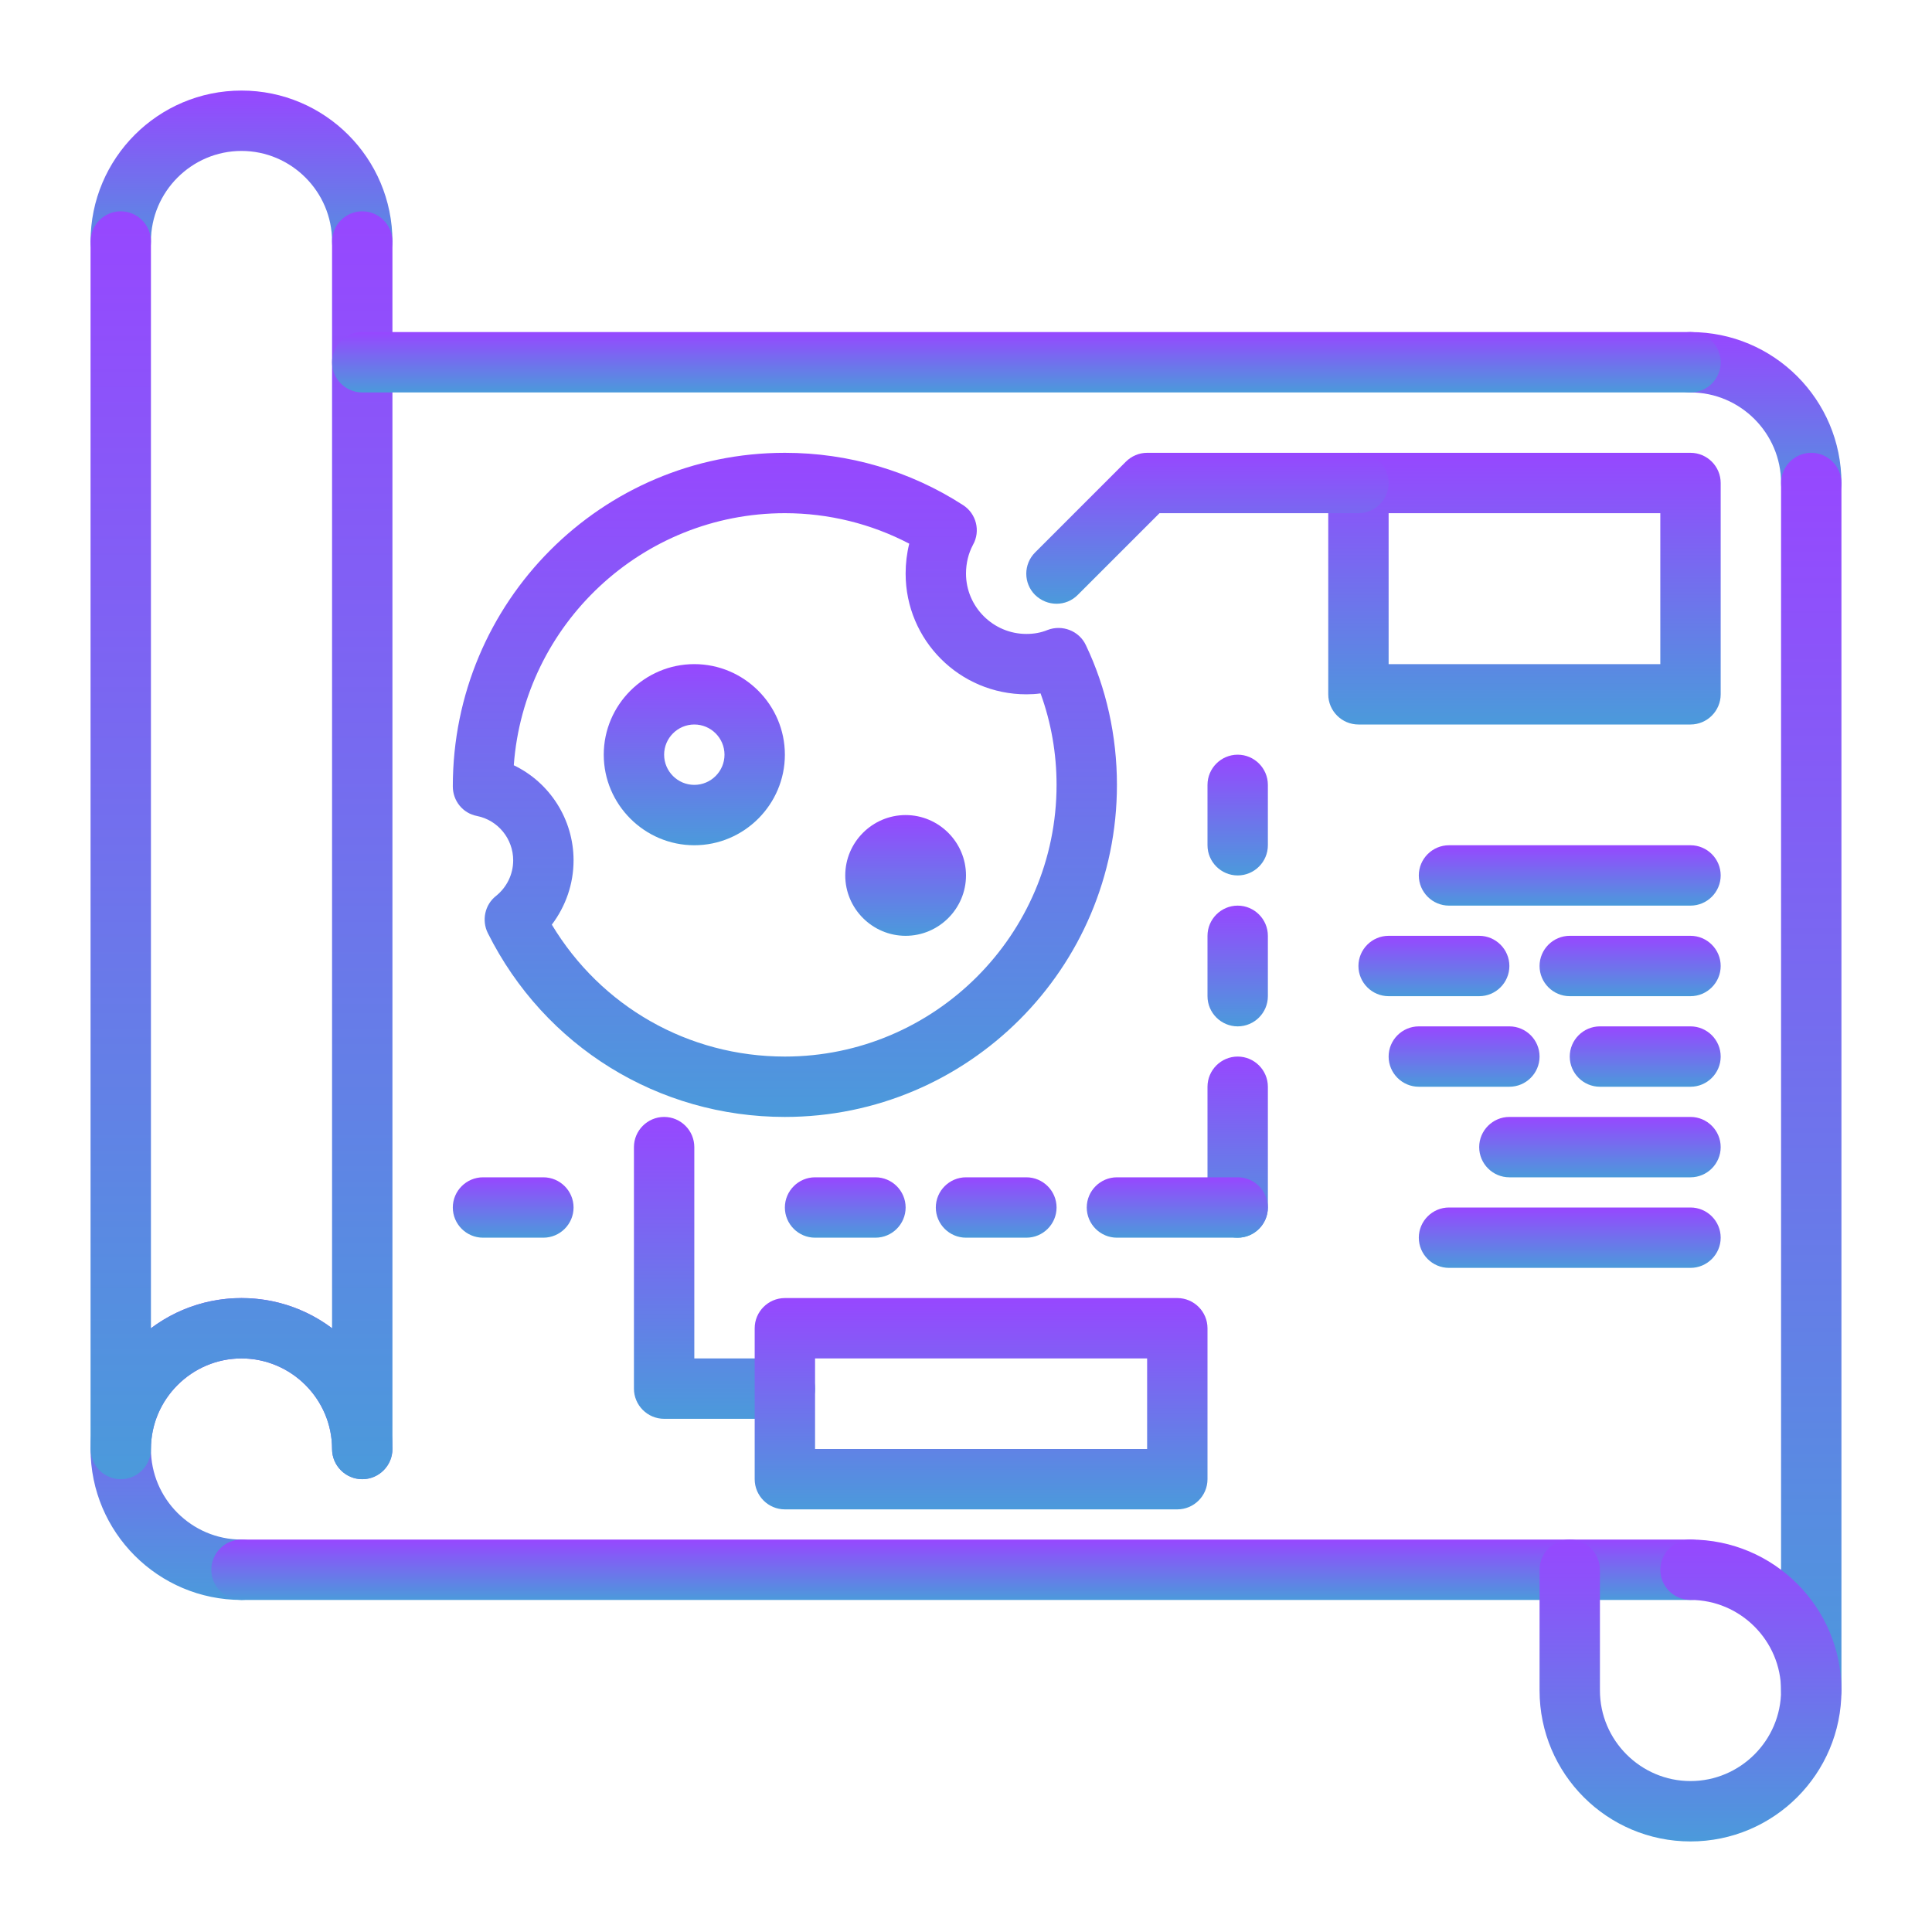 <svg width="80" height="80" viewBox="0 0 80 80" fill="none" xmlns="http://www.w3.org/2000/svg">
<path d="M10 66.25C6.55 66.25 3.75 63.45 3.75 60C3.75 56.55 6.55 53.75 10 53.75C13.45 53.75 16.25 56.55 16.25 60C16.25 60.688 15.688 61.25 15 61.25C14.312 61.25 13.75 60.688 13.75 60C13.75 57.938 12.062 56.25 10 56.25C7.938 56.25 6.25 57.938 6.25 60C6.25 62.062 7.938 63.75 10 63.75C10.688 63.75 11.25 64.312 11.25 65C11.25 65.688 10.688 66.25 10 66.25Z" fill="url(#paint0_linear_1807_3948)"/>
<path d="M75 21.25C74.312 21.25 73.75 20.688 73.75 20C73.75 17.938 72.062 16.25 70 16.25C69.312 16.25 68.75 15.688 68.75 15C68.75 14.312 69.312 13.75 70 13.75C73.45 13.75 76.25 16.55 76.25 20C76.25 20.688 75.688 21.25 75 21.25Z" fill="url(#paint1_linear_1807_3948)"/>
<path d="M15 11.25C14.312 11.25 13.75 10.688 13.75 10C13.75 7.938 12.062 6.25 10 6.25C7.938 6.25 6.25 7.938 6.25 10C6.25 10.688 5.688 11.25 5 11.25C4.312 11.25 3.75 10.688 3.75 10C3.75 6.55 6.55 3.75 10 3.75C13.45 3.75 16.25 6.55 16.25 10C16.25 10.688 15.688 11.25 15 11.25Z" fill="url(#paint2_linear_1807_3948)"/>
<path d="M15 61.25C14.312 61.25 13.75 60.688 13.75 60C13.75 57.938 12.062 56.25 10 56.25C7.938 56.25 6.25 57.938 6.25 60C6.25 60.688 5.688 61.25 5 61.25C4.312 61.25 3.75 60.688 3.75 60V10C3.75 9.312 4.312 8.75 5 8.75C5.688 8.75 6.25 9.312 6.25 10V55C7.3 54.212 8.6 53.75 10 53.75C11.4 53.75 12.7 54.212 13.75 55V10C13.75 9.312 14.312 8.75 15 8.75C15.688 8.75 16.25 9.312 16.25 10V60C16.25 60.688 15.688 61.25 15 61.25Z" fill="url(#paint3_linear_1807_3948)"/>
<path d="M70 66.25H10C9.312 66.25 8.75 65.688 8.75 65C8.75 64.312 9.312 63.75 10 63.75H70C70.688 63.75 71.25 64.312 71.25 65C71.25 65.688 70.688 66.25 70 66.25Z" fill="url(#paint4_linear_1807_3948)"/>
<path d="M75 71.25C74.312 71.25 73.75 70.688 73.75 70V20C73.75 19.312 74.312 18.75 75 18.75C75.688 18.75 76.25 19.312 76.25 20V70C76.25 70.688 75.688 71.25 75 71.25Z" fill="url(#paint5_linear_1807_3948)"/>
<path d="M70 16.25H15C14.312 16.25 13.75 15.688 13.75 15C13.75 14.312 14.312 13.75 15 13.75H70C70.688 13.75 71.25 14.312 71.25 15C71.25 15.688 70.688 16.25 70 16.25Z" fill="url(#paint6_linear_1807_3948)"/>
<path d="M70 76.25C66.55 76.25 63.75 73.45 63.75 70V65C63.75 64.312 64.312 63.75 65 63.75C65.688 63.75 66.25 64.312 66.25 65V70C66.25 72.062 67.938 73.75 70 73.75C72.062 73.75 73.75 72.062 73.75 70C73.75 67.938 72.062 66.25 70 66.25C69.312 66.25 68.75 65.688 68.75 65C68.75 64.312 69.312 63.75 70 63.75C73.45 63.75 76.25 66.55 76.25 70C76.25 73.45 73.45 76.25 70 76.25Z" fill="url(#paint7_linear_1807_3948)"/>
<path d="M32.5 46.25C27.262 46.25 22.55 43.337 20.2 38.638C19.938 38.112 20.075 37.462 20.538 37.1C20.988 36.737 21.25 36.2 21.25 35.625C21.25 34.737 20.625 33.962 19.75 33.788C19.163 33.675 18.75 33.163 18.75 32.562C18.75 24.913 24.913 18.75 32.5 18.75C35.138 18.75 37.688 19.5 39.875 20.913C40.425 21.262 40.612 21.988 40.288 22.562C40.1 22.913 40 23.325 40 23.75C40 25.125 41.125 26.25 42.5 26.25C42.812 26.25 43.1 26.2 43.375 26.087C43.987 25.85 44.688 26.125 44.962 26.712C45.812 28.488 46.25 30.488 46.25 32.5C46.25 40.087 40.087 46.25 32.5 46.25ZM22.85 38.288C24.887 41.675 28.5 43.75 32.5 43.75C38.7 43.75 43.75 38.7 43.75 32.5C43.75 31.2 43.525 29.913 43.087 28.712C42.9 28.738 42.7 28.75 42.5 28.75C39.737 28.75 37.5 26.512 37.5 23.75C37.5 23.325 37.55 22.913 37.65 22.512C36.075 21.688 34.312 21.25 32.5 21.25C26.575 21.25 21.7 25.863 21.275 31.688C22.762 32.4 23.75 33.925 23.75 35.625C23.75 36.6 23.425 37.525 22.85 38.288Z" fill="url(#paint8_linear_1807_3948)"/>
<path d="M28.75 35C26.688 35 25 33.312 25 31.25C25 29.188 26.688 27.5 28.75 27.5C30.812 27.5 32.5 29.188 32.5 31.25C32.5 33.312 30.812 35 28.75 35ZM28.75 30C28.062 30 27.5 30.562 27.5 31.25C27.5 31.938 28.062 32.5 28.75 32.5C29.438 32.5 30 31.938 30 31.25C30 30.562 29.438 30 28.75 30Z" fill="url(#paint9_linear_1807_3948)"/>
<path d="M37.5 38.75C36.125 38.75 35 37.625 35 36.25C35 34.875 36.125 33.75 37.5 33.75C38.875 33.75 40 34.875 40 36.25C40 37.625 38.875 38.75 37.5 38.75Z" fill="url(#paint10_linear_1807_3948)"/>
<path d="M51.25 36.25C50.562 36.25 50 35.688 50 35V32.5C50 31.812 50.562 31.25 51.25 31.25C51.938 31.25 52.5 31.812 52.5 32.5V35C52.5 35.688 51.938 36.25 51.25 36.25Z" fill="url(#paint11_linear_1807_3948)"/>
<path d="M51.25 42.5C50.562 42.5 50 41.938 50 41.25V38.75C50 38.062 50.562 37.5 51.25 37.5C51.938 37.5 52.5 38.062 52.5 38.75V41.25C52.5 41.938 51.938 42.5 51.25 42.5Z" fill="url(#paint12_linear_1807_3948)"/>
<path d="M51.25 51.25C50.562 51.25 50 50.688 50 50V45C50 44.312 50.562 43.75 51.25 43.75C51.938 43.75 52.5 44.312 52.5 45V50C52.5 50.688 51.938 51.25 51.25 51.25Z" fill="url(#paint13_linear_1807_3948)"/>
<path d="M51.25 51.25H46.25C45.562 51.25 45 50.688 45 50C45 49.312 45.562 48.75 46.25 48.75H51.25C51.938 48.75 52.5 49.312 52.5 50C52.5 50.688 51.938 51.25 51.25 51.25Z" fill="url(#paint14_linear_1807_3948)"/>
<path d="M42.5 51.25H40C39.312 51.25 38.75 50.688 38.75 50C38.75 49.312 39.312 48.75 40 48.75H42.5C43.188 48.75 43.75 49.312 43.75 50C43.75 50.688 43.188 51.25 42.5 51.25Z" fill="url(#paint15_linear_1807_3948)"/>
<path d="M36.25 51.25H33.75C33.062 51.25 32.5 50.688 32.5 50C32.5 49.312 33.062 48.75 33.75 48.75H36.25C36.938 48.75 37.5 49.312 37.5 50C37.5 50.688 36.938 51.25 36.25 51.25Z" fill="url(#paint16_linear_1807_3948)"/>
<path d="M22.5 51.25H20C19.312 51.25 18.75 50.688 18.75 50C18.75 49.312 19.312 48.75 20 48.75H22.5C23.188 48.75 23.75 49.312 23.75 50C23.75 50.688 23.188 51.25 22.5 51.25Z" fill="url(#paint17_linear_1807_3948)"/>
<path d="M70 30H56.25C55.562 30 55 29.438 55 28.75V20C55 19.312 55.562 18.75 56.25 18.75H70C70.688 18.75 71.25 19.312 71.25 20V28.75C71.25 29.438 70.688 30 70 30ZM57.5 27.5H68.75V21.25H57.5V27.5Z" fill="url(#paint18_linear_1807_3948)"/>
<path d="M43.749 25C43.424 25 43.112 24.875 42.862 24.637C42.374 24.15 42.374 23.363 42.862 22.875L46.612 19.125C46.849 18.887 47.162 18.75 47.499 18.75H56.249C56.937 18.75 57.499 19.312 57.499 20C57.499 20.688 56.937 21.25 56.249 21.25H48.012L44.624 24.637C44.387 24.875 44.074 25 43.749 25Z" fill="url(#paint19_linear_1807_3948)"/>
<path d="M32.5 58.75H27.5C26.812 58.75 26.25 58.188 26.25 57.5V47.5C26.25 46.812 26.812 46.25 27.5 46.25C28.188 46.25 28.75 46.812 28.75 47.5V56.25H32.5C33.188 56.25 33.75 56.812 33.75 57.5C33.75 58.188 33.188 58.75 32.5 58.75Z" fill="url(#paint20_linear_1807_3948)"/>
<path d="M48.75 62.5H32.5C31.812 62.5 31.25 61.938 31.25 61.25V55C31.25 54.312 31.812 53.75 32.5 53.75H48.75C49.438 53.75 50 54.312 50 55V61.25C50 61.938 49.438 62.5 48.75 62.5ZM33.75 60H47.5V56.25H33.75V60Z" fill="url(#paint21_linear_1807_3948)"/>
<path d="M70 37.5H60C59.312 37.5 58.75 36.938 58.75 36.25C58.75 35.562 59.312 35 60 35H70C70.688 35 71.25 35.562 71.25 36.25C71.25 36.938 70.688 37.5 70 37.5Z" fill="url(#paint22_linear_1807_3948)"/>
<path d="M61.25 41.25H57.5C56.812 41.25 56.25 40.688 56.25 40C56.25 39.312 56.812 38.75 57.5 38.75H61.25C61.938 38.75 62.5 39.312 62.5 40C62.5 40.688 61.938 41.25 61.25 41.25Z" fill="url(#paint23_linear_1807_3948)"/>
<path d="M70 41.25H65C64.312 41.25 63.75 40.688 63.75 40C63.75 39.312 64.312 38.75 65 38.75H70C70.688 38.75 71.25 39.312 71.25 40C71.25 40.688 70.688 41.25 70 41.25Z" fill="url(#paint24_linear_1807_3948)"/>
<path d="M62.5 45H58.75C58.062 45 57.5 44.438 57.5 43.75C57.5 43.062 58.062 42.5 58.75 42.5H62.5C63.188 42.5 63.75 43.062 63.75 43.75C63.75 44.438 63.188 45 62.5 45Z" fill="url(#paint25_linear_1807_3948)"/>
<path d="M70 45H66.25C65.562 45 65 44.438 65 43.75C65 43.062 65.562 42.5 66.25 42.5H70C70.688 42.5 71.25 43.062 71.25 43.75C71.25 44.438 70.688 45 70 45Z" fill="url(#paint26_linear_1807_3948)"/>
<path d="M70 48.75H62.5C61.812 48.75 61.25 48.188 61.25 47.5C61.25 46.812 61.812 46.25 62.5 46.25H70C70.688 46.25 71.25 46.812 71.25 47.5C71.25 48.188 70.688 48.75 70 48.75Z" fill="url(#paint27_linear_1807_3948)"/>
<path d="M70 52.5H60C59.312 52.5 58.75 51.938 58.75 51.25C58.75 50.562 59.312 50 60 50H70C70.688 50 71.25 50.562 71.25 51.25C71.25 51.938 70.688 52.5 70 52.5Z" fill="url(#paint28_linear_1807_3948)"/>
<defs>
<linearGradient id="paint0_linear_1807_3948" x1="10" y1="53.75" x2="10" y2="66.25" gradientUnits="userSpaceOnUse">
<stop stop-color="#9747FF"/>
<stop offset="1" stop-color="#4B9ADB"/>
</linearGradient>
<linearGradient id="paint1_linear_1807_3948" x1="72.5" y1="13.75" x2="72.5" y2="21.25" gradientUnits="userSpaceOnUse">
<stop stop-color="#9747FF"/>
<stop offset="1" stop-color="#4B9ADB"/>
</linearGradient>
<linearGradient id="paint2_linear_1807_3948" x1="10" y1="3.75" x2="10" y2="11.25" gradientUnits="userSpaceOnUse">
<stop stop-color="#9747FF"/>
<stop offset="1" stop-color="#4B9ADB"/>
</linearGradient>
<linearGradient id="paint3_linear_1807_3948" x1="10" y1="8.75" x2="10" y2="61.25" gradientUnits="userSpaceOnUse">
<stop stop-color="#9747FF"/>
<stop offset="1" stop-color="#4B9ADB"/>
</linearGradient>
<linearGradient id="paint4_linear_1807_3948" x1="40" y1="63.75" x2="40" y2="66.25" gradientUnits="userSpaceOnUse">
<stop stop-color="#9747FF"/>
<stop offset="1" stop-color="#4B9ADB"/>
</linearGradient>
<linearGradient id="paint5_linear_1807_3948" x1="75" y1="18.75" x2="75" y2="71.25" gradientUnits="userSpaceOnUse">
<stop stop-color="#9747FF"/>
<stop offset="1" stop-color="#4B9ADB"/>
</linearGradient>
<linearGradient id="paint6_linear_1807_3948" x1="42.5" y1="13.75" x2="42.5" y2="16.25" gradientUnits="userSpaceOnUse">
<stop stop-color="#9747FF"/>
<stop offset="1" stop-color="#4B9ADB"/>
</linearGradient>
<linearGradient id="paint7_linear_1807_3948" x1="70" y1="63.75" x2="70" y2="76.25" gradientUnits="userSpaceOnUse">
<stop stop-color="#9747FF"/>
<stop offset="1" stop-color="#4B9ADB"/>
</linearGradient>
<linearGradient id="paint8_linear_1807_3948" x1="32.5" y1="18.75" x2="32.5" y2="46.25" gradientUnits="userSpaceOnUse">
<stop stop-color="#9747FF"/>
<stop offset="1" stop-color="#4B9ADB"/>
</linearGradient>
<linearGradient id="paint9_linear_1807_3948" x1="28.75" y1="27.5" x2="28.75" y2="35" gradientUnits="userSpaceOnUse">
<stop stop-color="#9747FF"/>
<stop offset="1" stop-color="#4B9ADB"/>
</linearGradient>
<linearGradient id="paint10_linear_1807_3948" x1="37.5" y1="33.75" x2="37.5" y2="38.75" gradientUnits="userSpaceOnUse">
<stop stop-color="#9747FF"/>
<stop offset="1" stop-color="#4B9ADB"/>
</linearGradient>
<linearGradient id="paint11_linear_1807_3948" x1="51.25" y1="31.25" x2="51.25" y2="36.25" gradientUnits="userSpaceOnUse">
<stop stop-color="#9747FF"/>
<stop offset="1" stop-color="#4B9ADB"/>
</linearGradient>
<linearGradient id="paint12_linear_1807_3948" x1="51.25" y1="37.5" x2="51.25" y2="42.5" gradientUnits="userSpaceOnUse">
<stop stop-color="#9747FF"/>
<stop offset="1" stop-color="#4B9ADB"/>
</linearGradient>
<linearGradient id="paint13_linear_1807_3948" x1="51.25" y1="43.75" x2="51.25" y2="51.25" gradientUnits="userSpaceOnUse">
<stop stop-color="#9747FF"/>
<stop offset="1" stop-color="#4B9ADB"/>
</linearGradient>
<linearGradient id="paint14_linear_1807_3948" x1="48.75" y1="48.75" x2="48.75" y2="51.25" gradientUnits="userSpaceOnUse">
<stop stop-color="#9747FF"/>
<stop offset="1" stop-color="#4B9ADB"/>
</linearGradient>
<linearGradient id="paint15_linear_1807_3948" x1="41.25" y1="48.75" x2="41.25" y2="51.25" gradientUnits="userSpaceOnUse">
<stop stop-color="#9747FF"/>
<stop offset="1" stop-color="#4B9ADB"/>
</linearGradient>
<linearGradient id="paint16_linear_1807_3948" x1="35" y1="48.75" x2="35" y2="51.25" gradientUnits="userSpaceOnUse">
<stop stop-color="#9747FF"/>
<stop offset="1" stop-color="#4B9ADB"/>
</linearGradient>
<linearGradient id="paint17_linear_1807_3948" x1="21.25" y1="48.75" x2="21.25" y2="51.25" gradientUnits="userSpaceOnUse">
<stop stop-color="#9747FF"/>
<stop offset="1" stop-color="#4B9ADB"/>
</linearGradient>
<linearGradient id="paint18_linear_1807_3948" x1="63.125" y1="18.75" x2="63.125" y2="30" gradientUnits="userSpaceOnUse">
<stop stop-color="#9747FF"/>
<stop offset="1" stop-color="#4B9ADB"/>
</linearGradient>
<linearGradient id="paint19_linear_1807_3948" x1="49.998" y1="18.75" x2="49.998" y2="25" gradientUnits="userSpaceOnUse">
<stop stop-color="#9747FF"/>
<stop offset="1" stop-color="#4B9ADB"/>
</linearGradient>
<linearGradient id="paint20_linear_1807_3948" x1="30" y1="46.25" x2="30" y2="58.75" gradientUnits="userSpaceOnUse">
<stop stop-color="#9747FF"/>
<stop offset="1" stop-color="#4B9ADB"/>
</linearGradient>
<linearGradient id="paint21_linear_1807_3948" x1="40.625" y1="53.75" x2="40.625" y2="62.5" gradientUnits="userSpaceOnUse">
<stop stop-color="#9747FF"/>
<stop offset="1" stop-color="#4B9ADB"/>
</linearGradient>
<linearGradient id="paint22_linear_1807_3948" x1="65" y1="35" x2="65" y2="37.5" gradientUnits="userSpaceOnUse">
<stop stop-color="#9747FF"/>
<stop offset="1" stop-color="#4B9ADB"/>
</linearGradient>
<linearGradient id="paint23_linear_1807_3948" x1="59.375" y1="38.75" x2="59.375" y2="41.25" gradientUnits="userSpaceOnUse">
<stop stop-color="#9747FF"/>
<stop offset="1" stop-color="#4B9ADB"/>
</linearGradient>
<linearGradient id="paint24_linear_1807_3948" x1="67.5" y1="38.75" x2="67.5" y2="41.25" gradientUnits="userSpaceOnUse">
<stop stop-color="#9747FF"/>
<stop offset="1" stop-color="#4B9ADB"/>
</linearGradient>
<linearGradient id="paint25_linear_1807_3948" x1="60.625" y1="42.5" x2="60.625" y2="45" gradientUnits="userSpaceOnUse">
<stop stop-color="#9747FF"/>
<stop offset="1" stop-color="#4B9ADB"/>
</linearGradient>
<linearGradient id="paint26_linear_1807_3948" x1="68.125" y1="42.5" x2="68.125" y2="45" gradientUnits="userSpaceOnUse">
<stop stop-color="#9747FF"/>
<stop offset="1" stop-color="#4B9ADB"/>
</linearGradient>
<linearGradient id="paint27_linear_1807_3948" x1="66.25" y1="46.25" x2="66.25" y2="48.75" gradientUnits="userSpaceOnUse">
<stop stop-color="#9747FF"/>
<stop offset="1" stop-color="#4B9ADB"/>
</linearGradient>
<linearGradient id="paint28_linear_1807_3948" x1="65" y1="50" x2="65" y2="52.5" gradientUnits="userSpaceOnUse">
<stop stop-color="#9747FF"/>
<stop offset="1" stop-color="#4B9ADB"/>
</linearGradient>
</defs>
</svg>
